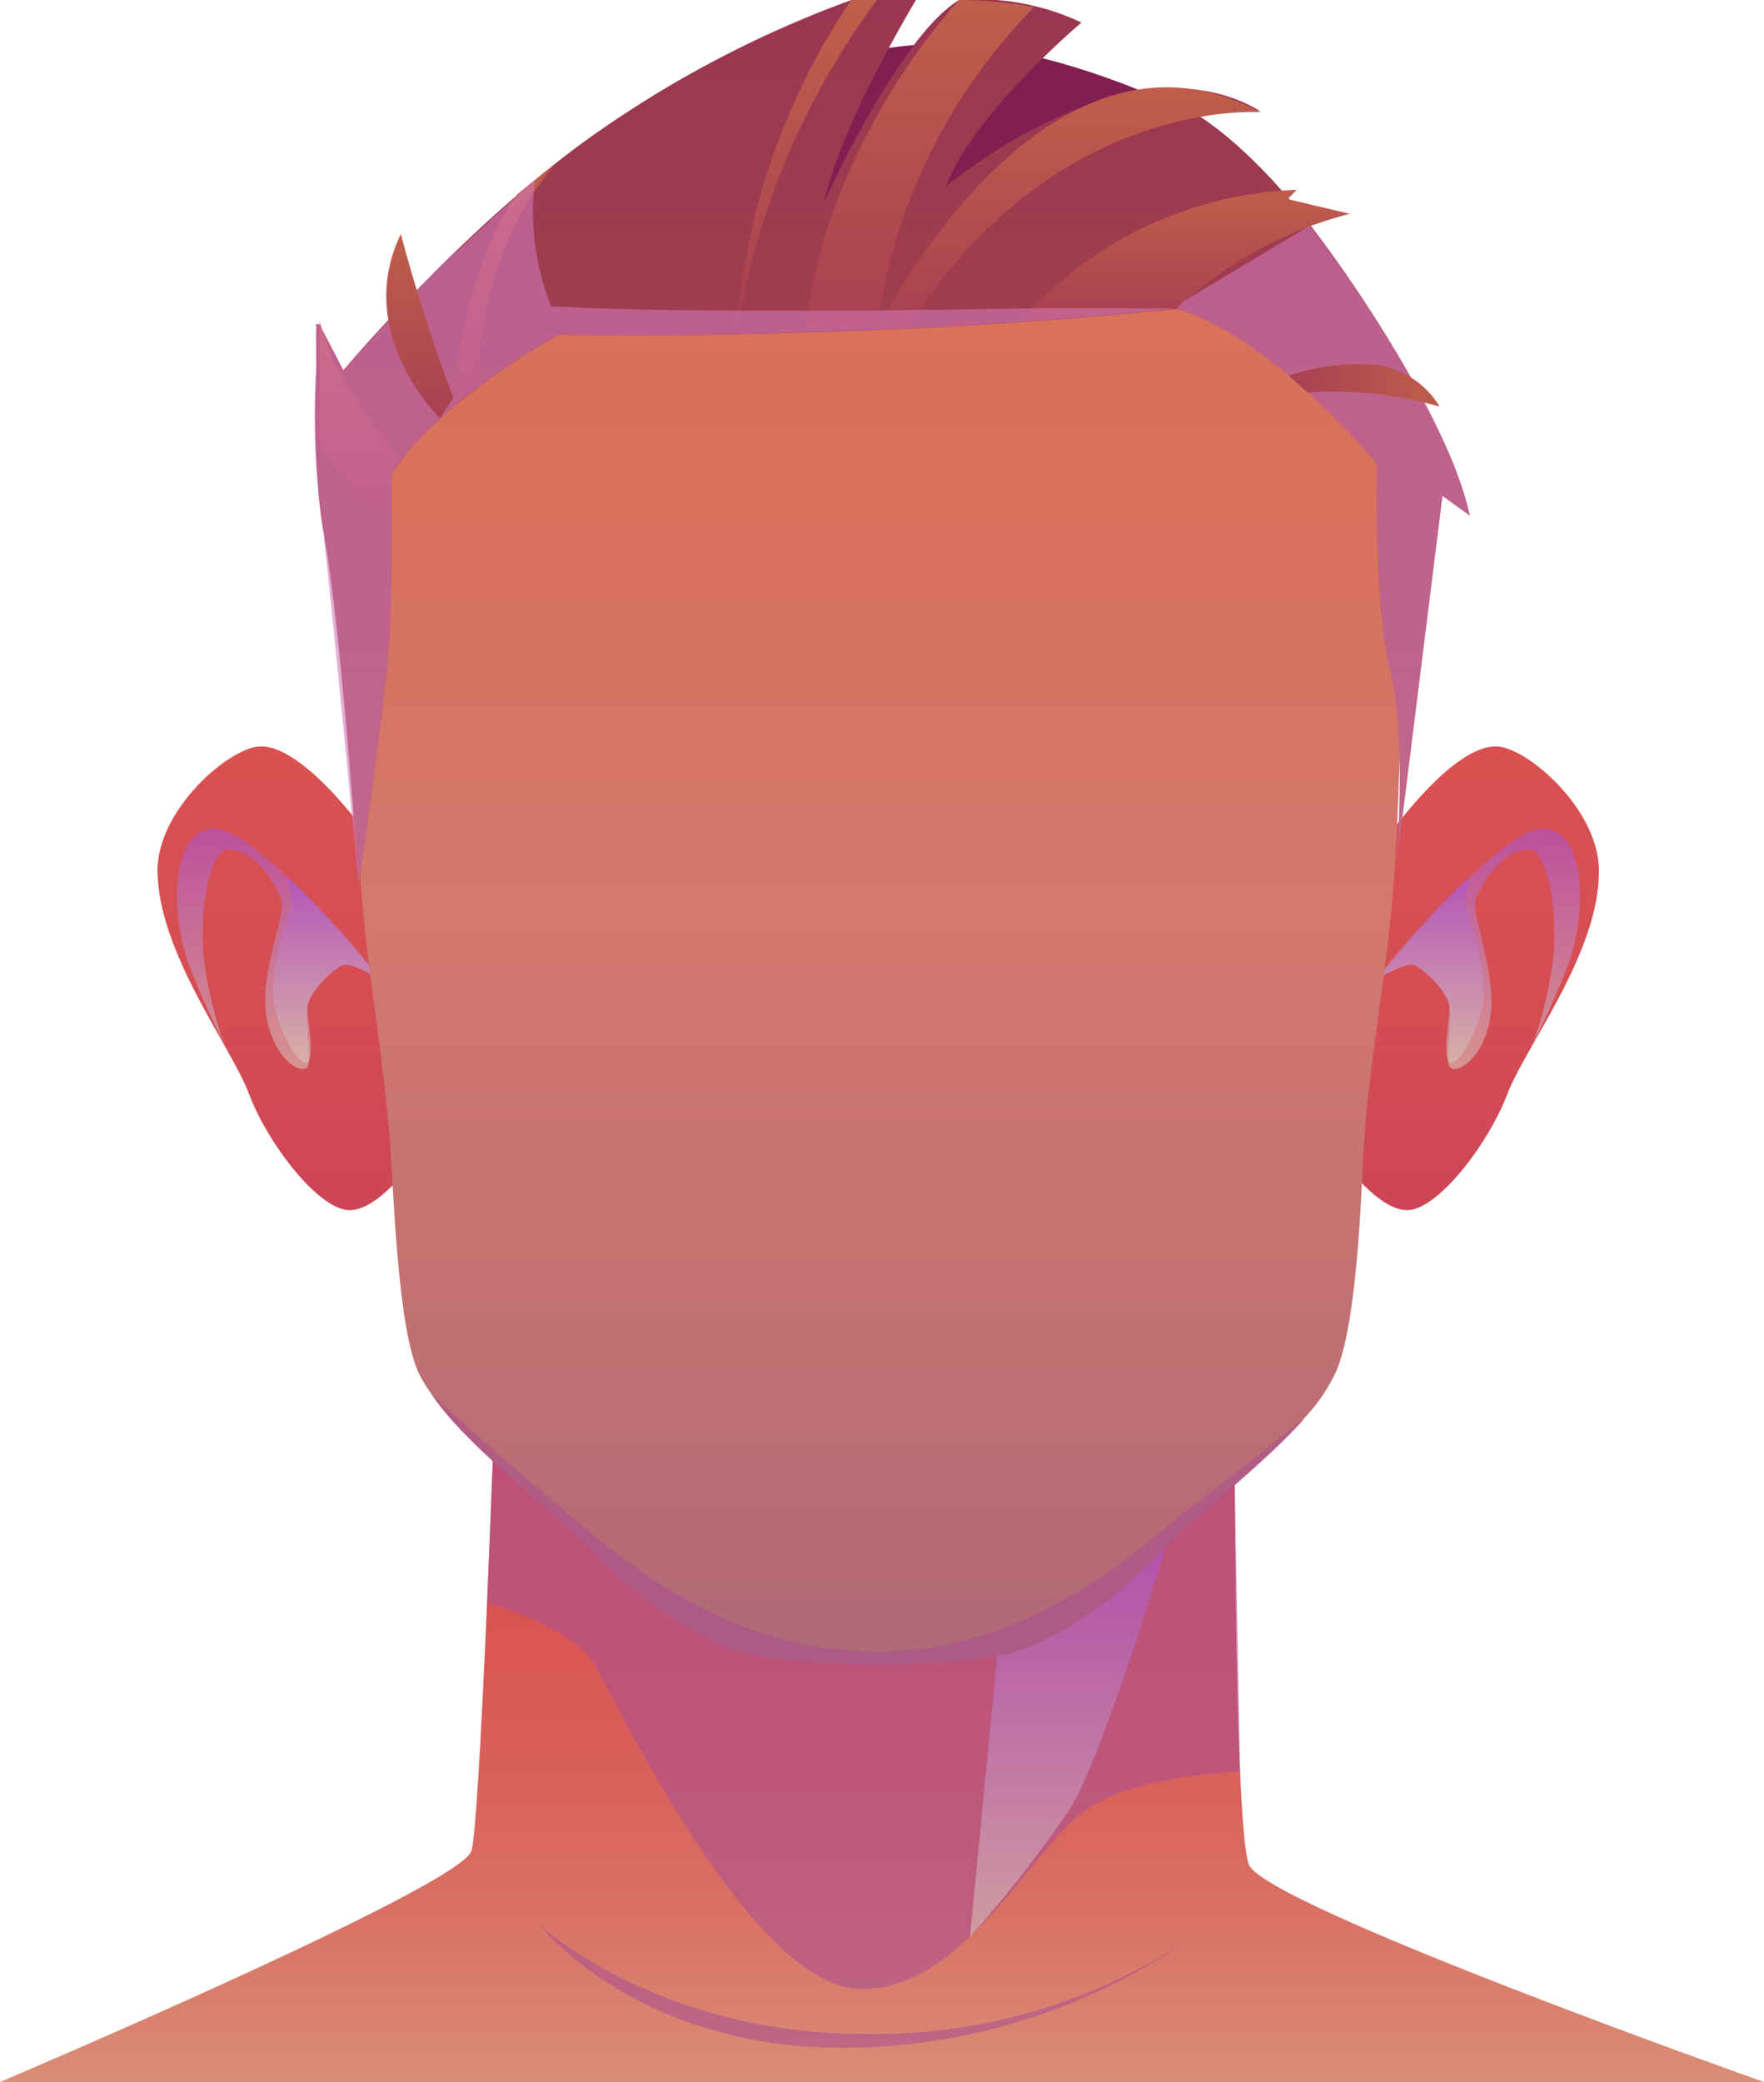 <svg viewBox="0 0 83.66 98.72" xmlns="http://www.w3.org/2000/svg" xmlns:xlink="http://www.w3.org/1999/xlink"><linearGradient id="a" gradientUnits="userSpaceOnUse" x1="41.83" x2="41.83" y1="98.72" y2="69.26"><stop offset="0" stop-color="#d98d77"/><stop offset=".23" stop-color="#d97568"/><stop offset=".48" stop-color="#d9615b"/><stop offset=".74" stop-color="#d95554"/><stop offset="1" stop-color="#d95151"/></linearGradient><linearGradient id="b" gradientUnits="userSpaceOnUse" x1="50.66" x2="50.66" y1="91.84" y2="73.14"><stop offset="0" stop-color="#d9c4b5"/><stop offset=".99" stop-color="#ab51ce"/></linearGradient><linearGradient id="c" gradientUnits="userSpaceOnUse" x1="69.7" x2="69.7" y1="57.38" y2="35.39"><stop offset="0" stop-color="#cd4556"/><stop offset=".42" stop-color="#d54d53"/><stop offset="1" stop-color="#d95151"/></linearGradient><linearGradient id="d" x1="70.13" x2="70.13" xlink:href="#b" y1="50.69" y2="39.29"/><linearGradient id="e" x1="67.86" x2="67.86" xlink:href="#b" y1="50.4" y2="41.56"/><linearGradient id="f" gradientTransform="matrix(-1 0 0 1 276.13 0)" x1="262.52" x2="262.52" xlink:href="#c" y1="57.38" y2="35.39"/><linearGradient id="g" gradientTransform="matrix(-1 0 0 1 276.13 0)" x1="262.95" x2="262.95" xlink:href="#b" y1="50.69" y2="39.29"/><linearGradient id="h" gradientTransform="matrix(-1 0 0 1 276.13 0)" x1="260.68" x2="260.68" xlink:href="#b" y1="50.4" y2="41.56"/><linearGradient id="i" gradientUnits="userSpaceOnUse" x1="41.62" x2="41.62" y1="78.91" y2="8.74"><stop offset="0" stop-color="#af6977"/><stop offset=".28" stop-color="#c57271"/><stop offset=".51" stop-color="#d3786e"/><stop offset=".57" stop-color="#d47669"/><stop offset=".78" stop-color="#d8725d"/><stop offset="1" stop-color="#d97059"/></linearGradient><linearGradient id="j" gradientUnits="userSpaceOnUse" x1="42.32" x2="42.32" y1="42"><stop offset="0" stop-color="#ab4d4b"/><stop offset="1" stop-color="#9a3651"/></linearGradient><linearGradient id="k" gradientUnits="userSpaceOnUse" x1="50.68" x2="50.68" y1="15.63" y2="4.14"><stop offset="0" stop-color="#a84051"/><stop offset="1" stop-color="#bf5e4b"/></linearGradient><linearGradient id="l" x1="43.64" x2="43.64" xlink:href="#k" y1="15.63" y2=".04"/><linearGradient id="m" x1="38.26" x2="38.26" xlink:href="#k" y1="15.83" y2=".04"/><linearGradient id="n" x1="17.08" x2="17.08" xlink:href="#k" y1="24.44" y2="15.26"/><linearGradient id="o" x1="23.9" x2="23.9" xlink:href="#k" y1="19.32" y2="7.75"/><linearGradient id="p" x1="56.19" x2="56.19" xlink:href="#k" y1="15.26" y2="8.96"/><linearGradient id="q" x1="61.13" x2="68.27" xlink:href="#k" y1="18.29" y2="18.29"/><linearGradient id="r" x1="19.91" x2="19.91" xlink:href="#k" y1="19.83" y2="11.1"/><path d="m23.37 69.26s-.61 16.82-1 18.48-22.37 10.98-22.37 10.98h83.66s-23.8-8.41-24.44-10.33-.66-18-.66-18z" fill="url(#a)"/><path d="m23.1 76s4.12 1.15 5.12 2.94 7.41 15.15 12.47 15.36 8.34-6.91 10.9-8.55 7.22-1.75 7.22-1.75l-.25-13.57-35.19-1.17z" fill="#ab5192" opacity=".6"/><path d="m47.3 78.48-1.3 13.36a58.23 58.23 0 0 0 4.75-6.09c1.6-2.57 4.6-12.61 4.6-12.61z" fill="url(#b)" opacity=".6"/><path d="m25.64 91.32s5.6 5.12 15.31 5.12a26.93 26.93 0 0 0 15.6-4.6 28.89 28.89 0 0 1 -16.55 5.26c-9.86 0-14.36-5.78-14.36-5.78z" fill="#ab5192" opacity=".6"/><path d="m65.07 40.71s3.5-5.33 5.87-5.32c1.45 0 4.93 3 4.89 5.94 0 3.88-3.48 8.28-4.34 10.54s-3.07 5.2-4.54 5.49-3.39-2.5-3.39-2.5.72-10.63 1.51-14.15z" fill="url(#c)"/><path d="m65.32 46.39s5.75-7.1 7.84-7.1 2.09 4 1.25 6.34c-.58 1.59-1.72 3.9-1.72 3.9a19.12 19.12 0 0 0 1-4.33c.16-2.85-.47-4.92-1.19-4.92-1.32 0-2.37 1.82-2.53 2.46s1 3.46.72 5.42-1.49 2.71-1.88 2.49.21-2.42-.15-3.2-1.39-1.93-2-1.68-1.34.62-1.34.62z" fill="url(#d)" opacity=".6"/><path d="m65.32 46.39s1.42-.85 1.85-.58 1.53 1.25 1.57 1.87-.34 2.38 0 2.69 1.6-1.68 1.66-3.44a13.55 13.55 0 0 0 -.93-4c0-.24.23-1.36.23-1.36a38.4 38.4 0 0 0 -4.38 4.82z" fill="url(#e)" opacity=".6"/><path d="m18.24 40.71s-3.5-5.33-5.87-5.32c-1.45 0-4.94 3-4.9 5.94.06 3.88 3.49 8.28 4.34 10.54s3.08 5.2 4.55 5.49 3.39-2.5 3.39-2.5-.75-10.63-1.51-14.15z" fill="url(#f)"/><path d="m18 46.39s-5.74-7.1-7.83-7.1-2.09 4-1.25 6.34c.58 1.59 1.72 3.9 1.72 3.9a19.12 19.12 0 0 1 -1-4.33c-.16-2.85.47-4.92 1.19-4.92 1.32 0 2.36 1.82 2.53 2.46s-1.05 3.46-.73 5.42 1.5 2.71 1.89 2.49-.21-2.42.15-3.2 1.39-1.93 2-1.68 1.33.62 1.33.62z" fill="url(#g)" opacity=".6"/><path d="m18 46.39s-1.41-.85-1.84-.58-1.53 1.25-1.57 1.87.34 2.38 0 2.69-1.6-1.68-1.66-3.44a13.55 13.55 0 0 1 .93-4c0-.24-.23-1.36-.23-1.36a37.77 37.77 0 0 1 4.37 4.82z" fill="url(#h)" opacity=".6"/><path d="m66 43c-.39 4.18-1.19 8.08-1.38 12.45s-.55 7.92-1.24 9.55a8.32 8.32 0 0 1 -1.53 2.25c-1.94 2.18-5 4.48-7.12 6.64a20 20 0 0 1 -2.35 2.11 17.92 17.92 0 0 1 -3.59 2.12c-2 .82-7.16.82-7.16.82s-5.17 0-7.16-.82a19.67 19.67 0 0 1 -6-4.2c-2.47-2.55-6.32-5.29-8-7.81a6.71 6.71 0 0 1 -.66-1.11c-.68-1.63-1-5.18-1.23-9.55s-1-8.27-1.38-12.45-.86-18.67.38-22 15.86-12.25 24-12.25c5.73 0 14.65 4.4 19.89 8.17 2.26 1.6 3.82 3.08 4.18 4.08 1.24 3.32.77 17.81.35 22z" fill="url(#i)"/><path d="m61.89 67.25c-1.94 2.18-5 4.48-7.12 6.64a20 20 0 0 1 -2.39 2.11 17.92 17.92 0 0 1 -3.59 2.12c-2 .82-7.16.82-7.16.82s-5.17 0-7.16-.82a19.67 19.67 0 0 1 -6-4.2c-2.47-2.55-6.32-5.29-8-7.81 0 0 2.8 2.6 5.76 5.06s7.88 7.15 15.44 7.15 13.16-5.63 14.33-6.49 5.73-4.46 5.89-4.58z" fill="#ab5192" opacity=".6"/><path d="m37.38 3.82a15.68 15.68 0 0 1 7.92-1.71c4.67.19 10 2.71 10 2.71l-12.86 6.92-5.78-2.12z" fill="#811e52"/><path d="m69.7 24.44-1.29-.93-2.19 17.55s.53-5.93-.28-9.22-.62-9.84-.62-9.84-4.93-6-9.53-7.37c0 0-6 .71-15.06 1.05s-14.23.18-14.23.18-6 3.33-7.93 6.66c0 0 .05 5-.1 7.71s-1.47 11.77-1.47 11.77a.67.67 0 0 0 0-.1c-.07-1.14-.82-11.93-1.61-16.39 0-.16-.06-.32-.08-.48q-.13-.86-.21-1.71a.09.09 0 0 0 0-.05 43.25 43.25 0 0 1 -.1-5.58c0-.1 0-.21 0-.31a2.72 2.72 0 0 0 0-.28c0-.08 0-.17 0-.24s0-.16 0-.24 0-.34 0-.49a1.38 1.38 0 0 1 0-.22c0-.07 0-.14 0-.2a2.13 2.13 0 0 0 0-.3.08.08 0 0 0 0 0v-.06l.16.05 1.12 2.15a0 0 0 0 0 0 0l.08-.08c.32-.38 1.35-1.57 2.83-3.12l.25-.25.06-.07.48-.49.14-.14c1.43-1.46 3.17-3.12 5.05-4.7l.2-.16c.67-.56 1.37-1.11 2.07-1.63a52.05 52.05 0 0 1 12.94-6.91h3.06s-3.56 5.89-4.35 9.57c.11-.23 3.57-7.88 6.4-9.57a11.49 11.49 0 0 1 5.8 1.07s-5.16 4.35-6.43 7.77c.21-.17 8.71-7.29 14.91-3.57a13.15 13.15 0 0 0 -3.61-.17s1.84.79 4.6 3.9c.41.46.87 1 1.37 1.66 2.87 3.73 6.78 9.96 7.57 13.78z" fill="url(#j)"/><path d="m41.59 15.63s7.84-15.87 18.19-10.31c0 0-9.82-.76-16.75 10.25z" fill="url(#k)"/><path d="m45.49 0s-6.33 6.64-7.26 15.59h3.36a26.71 26.71 0 0 1 7.46-15.26 20.89 20.89 0 0 0 -3.56-.33z" fill="url(#l)"/><path d="m40.37 0a32.08 32.08 0 0 0 -5.44 15.79 36.25 36.25 0 0 1 6.66-15.79z" fill="url(#m)"/><path d="m15.86 17.27a51.86 51.86 0 0 0 3.14 4.56l-.44.68v1.93a8.24 8.24 0 0 1 -3.41-3.44v-5.74z" fill="url(#n)"/><path d="m24.54 9.21s-2.46 2.92-3.08 10.11l1.2-.95s-.2-6.12 3.69-10.62z" fill="url(#o)"/><path d="m48.36 15.26a18.31 18.31 0 0 1 13.14-6.26l-.43.44 2.95.7a18.65 18.65 0 0 0 -8.23 4.52z" fill="url(#p)"/><path d="m48.94 14.62h6.85s-6 .71-15.06 1.05-14.23.18-14.23.18-6 3.33-7.93 6.66c0 0 .05 5-.1 7.71s-1.47 11.78-1.47 11.78a.67.67 0 0 0 0-.1c-.11-1.16-1.14-12.06-1.69-16.87-.08-.73-.15-1.32-.21-1.71a.09.09 0 0 0 0-.05 33.27 33.27 0 0 1 -.1-5.89 2.72 2.72 0 0 0 0-.28c0-.08 0-.17 0-.24s0-.16 0-.24 0-.34 0-.49a1.38 1.38 0 0 1 0-.22c0-.07 0-.14 0-.2a2.13 2.13 0 0 0 0-.3.08.08 0 0 0 0 0v-.06l.16.05 1.12 2.15a0 0 0 0 0 0 0c.3-.32 1.89-2.1 3.16-3.45l.06-.07.48-.49c1.48-1.48 4.36-4.09 5.19-4.84l.2-.18a12.27 12.27 0 0 0 .76 6c6.72.41 22.81.1 22.81.1z" fill="#d177b8" opacity=".6"/><path d="m69.7 24.44-1.29-.93-2.19 17.55s.53-5.93-.28-9.22-.62-9.84-.62-9.84-4.93-6-9.53-7.37l.4-.38 5.93-3.55c2.88 3.69 6.79 9.92 7.58 13.74z" fill="#d177b8" opacity=".6"/><path d="m61.13 17.81a10.63 10.63 0 0 1 3.87-.53 4.17 4.17 0 0 1 3.28 2 18.29 18.29 0 0 0 -6.28-.67z" fill="url(#q)"/><path d="m20.87 19.83s-4.15-4-1.86-8.73a81.41 81.41 0 0 0 2.49 7.76z" fill="url(#r)"/></svg>